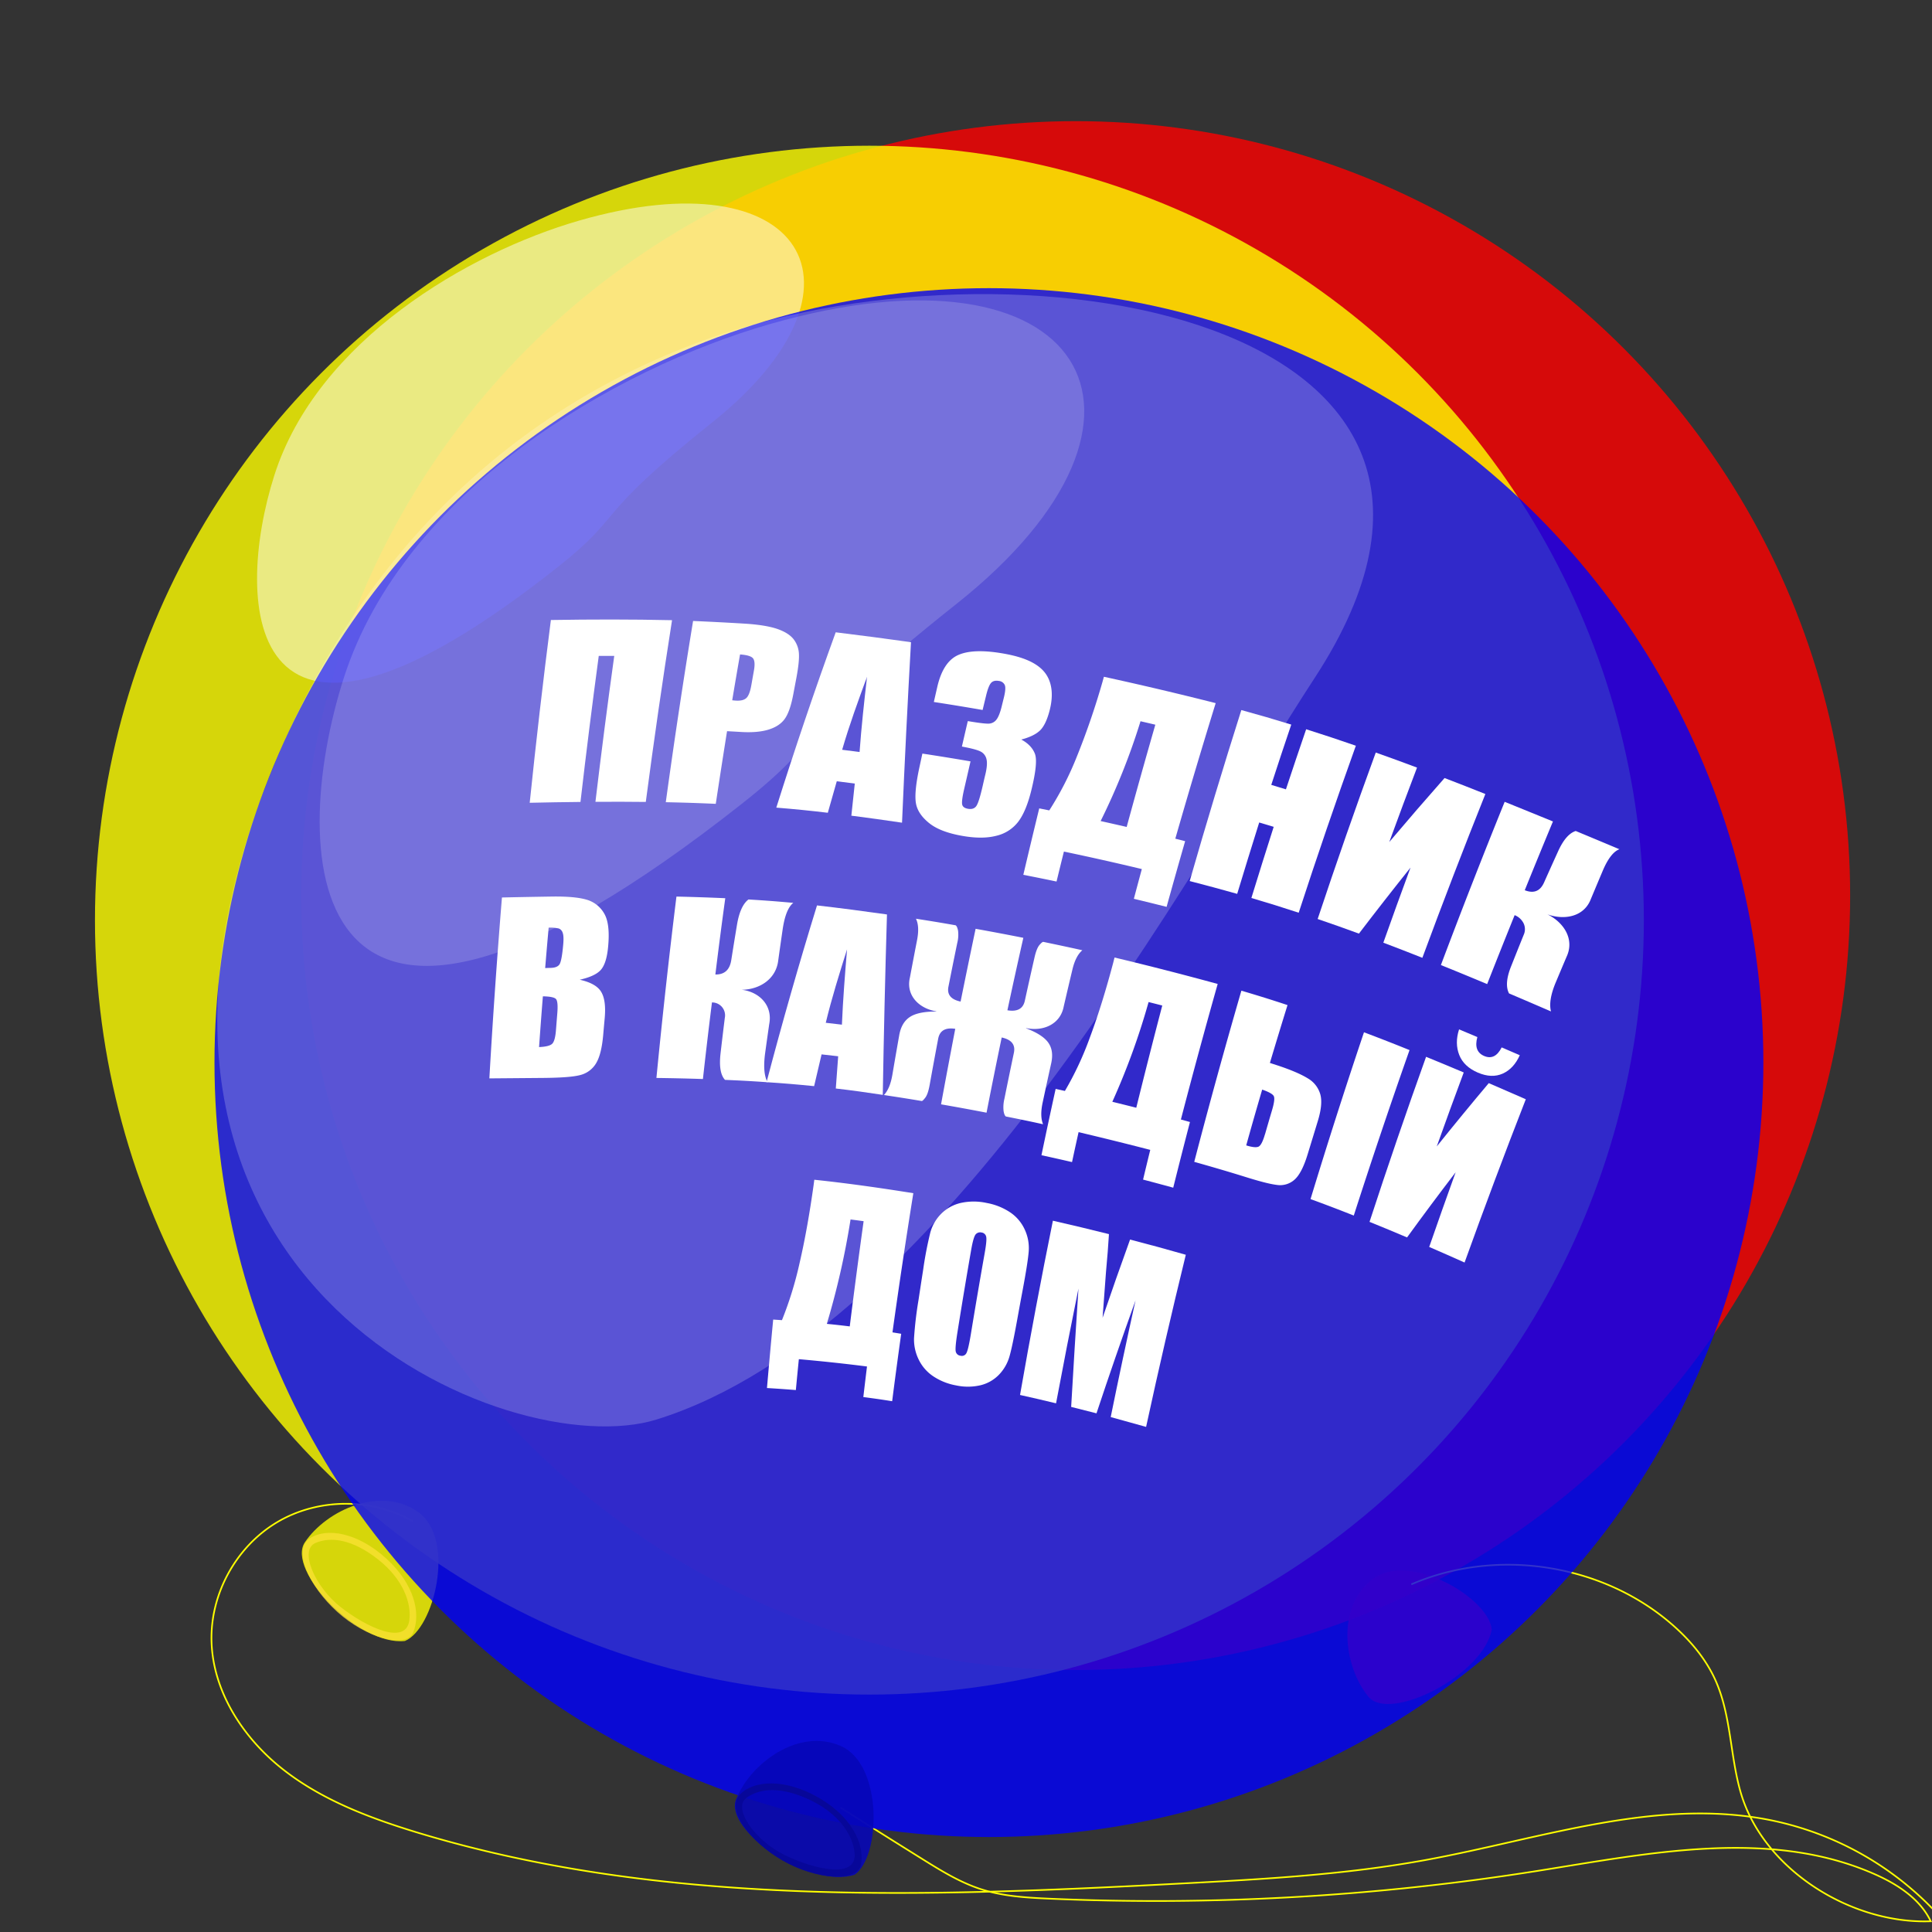 <svg xmlns="http://www.w3.org/2000/svg" viewBox="0 0 1180 1180"><rect x="0" y="0" width="1180" height="1180" fill="#333333" stroke="none"/><defs><style>.cls-1{opacity:0.8;}.cls-2{fill:red;}.cls-3{fill:#ff0;}.cls-4{fill:#f9e132;}.cls-11,.cls-12,.cls-13,.cls-5{fill:#fff;}.cls-5{opacity:0.49;}.cls-6{fill:none;stroke:#ff0;stroke-miterlimit:10;}.cls-7{fill:#0000fc;}.cls-8{opacity:0.89;}.cls-9{fill:#0606b7;}.cls-10{fill:#070799;}.cls-11{opacity:0.2;}.cls-12{opacity:0.17;}</style></defs><g id="Слой_2" data-name="Слой 2"><g class="cls-1"><circle class="cls-2" cx="657" cy="547" r="473"/></g><g class="cls-1"><circle class="cls-3" cx="531" cy="562" r="473"/></g><g class="cls-1"><path class="cls-2" d="M838.43,964.38c-22.49,16.89-17.87,53.31-2.69,71.86,12.94,15.83,70.15-13,75.38-41C909.28,975.91,860.92,947.49,838.43,964.38Z"/></g><g class="cls-1"><path class="cls-3" d="M255.72,923.75c-22.69-16.63-56.2-1.63-69.55,18.28-11.39,17,32.82,63.34,61.12,60.24C265.25,994.89,278.41,940.37,255.72,923.75Z"/></g><g class="cls-1"><path class="cls-4" d="M235.75,951.74c-17.46-15.81-36.22-18.88-46.47-12.23-10.78,7-.71,29.23,16.75,45s42.16,23,46.47,12.23C257,985.43,253.21,967.56,235.75,951.74ZM208,981.5c-15.63-12.28-25.48-34.7-15.34-39.09,9.38-4.06,22.57-2.3,38.21,10s20.47,27,19.14,37.16C247.94,1005.36,223.65,993.78,208,981.5Z"/></g><path class="cls-5" d="M167.56,290.31c26.29-82.41,118.73-136.09,186-155.53,137.13-39.65,185.25,40.32,81.54,123.13-74.5,59.48-52.71,55.29-93.7,87.85C148.25,499.13,142.53,368.8,167.56,290.31Z"/><path class="cls-6" d="M862,967.67c51.35-22.28,115-12.92,157.72,23.21,11.56,9.77,21.77,21.49,28,35.3,9.61,21.41,8.91,46,15.41,68.49,13.53,46.94,67.3,80.66,116.11,78.77-6.63-13.8-20.45-22.68-34.45-28.85-63.76-28.06-137-12.81-205.85-1.89a1487.93,1487.93,0,0,1-298.17,16.94c-14-.62-28.21-1.46-41.56-5.77-12.79-4.12-24.35-11.26-35.75-18.36q-25.14-15.67-50.17-31.53"/><path class="cls-6" d="M252.19,929.19c-25.13-14.5-58.08-14.28-83,.57s-40.81,43.72-40,72.72c.86,30.47,19,58.54,42.82,77.54s53,30.09,82.12,39c150.69,45.88,311.69,39.58,469,31.28,49.49-2.61,99.12-5.39,147.87-14.32,70.43-12.91,141.68-38.64,211.78-24a190.72,190.72,0,0,1,100.66,57.1"/></g><g id="Слой_1" data-name="Слой 1"><g class="cls-1"><circle class="cls-7" cx="604" cy="649" r="473"/></g><g class="cls-8"><path class="cls-9" d="M513.69,1066.46C488,1055,458.41,1076.73,449.55,1099,442,1118,495,1154,522,1145,538,1134,539.37,1077.93,513.69,1066.46Z"/></g><path class="cls-10" d="M500.07,1098c-20.4-11.78-39.38-10.82-48-2.15-9.07,9.11,5.46,28.72,25.87,40.5s46.06,13.61,48,2.15C528,1126.49,520.47,1109.82,500.07,1098ZM479.24,1133c-17.88-8.71-32.22-28.55-23.24-35,8.31-6,21.58-7,39.45,1.71s25.72,22.1,26.55,32.29C523.29,1147.88,497.11,1141.69,479.24,1133Z"/><path class="cls-11" d="M160,486c48.24-128.78,135.46-227.13,264-276,192-73,524-18,379,204C725.93,532,576.68,812.34,401,867,311,895,48,785,160,486Z"/><path class="cls-12" d="M210,414c36.75-114.45,166-189,260-216,191.72-55.07,259,56,114,171-104.16,82.61-73.69,76.79-131,122C183,704,175,523,210,414Z"/><path class="cls-13" d="M394.43,489.79q-15.37-.18-30.76-.06,5.31-44.62,11.49-89.12c-3.78,0-5.68,0-9.46,0q-6,44.55-11.17,89.19-15.48.15-31,.51,5.78-55.9,12.93-111.63c24.7-.41,49.35-.44,74,.11Q401.74,434.2,394.43,489.79Z"/><path class="cls-13" d="M423.31,379.27q16.13.69,32.22,1.67c8.72.59,15.3,1.76,19.75,3.38s7.62,3.72,9.53,6.24a15.77,15.77,0,0,1,3.15,8.77c.2,3.33-.36,8.4-1.65,15.21-.72,3.79-1.08,5.68-1.79,9.47q-1.95,10.44-5.18,15c-2.16,3.05-5.49,5.24-10,6.62s-10.15,1.84-16.94,1.42c-3.33-.2-5-.29-8.34-.47q-3.54,22.17-6.89,44.38-15.24-.7-30.53-1Q414.25,434.51,423.31,379.27ZM452,399.71q-2.46,14-4.79,28c.88.1,1.65.17,2.29.2,2.88.17,5-.34,6.33-1.56s2.36-3.85,3.07-7.92c.63-3.6.95-5.4,1.59-9s.45-6.23-.66-7.45S456.08,400,452,399.71Z"/><path class="cls-13" d="M556.4,392.24q-3.1,55.11-5.47,110.23-15.45-2.3-30.95-4.28c.82-7.85,1.24-11.78,2.09-19.63-4.38-.57-6.57-.84-11-1.38-2.22,7.69-3.31,11.53-5.47,19.23-10.46-1.26-21-2.3-31.46-3.14q17-53.94,36.28-107.08Q533.45,389,556.4,392.24ZM525,459.3c1.11-15.37,2.8-30.68,4.56-46-5.42,14.76-10.83,29.53-15.2,44.64C518.66,458.48,520.79,458.75,525,459.3Z"/><path class="cls-13" d="M623.77,451.69q6.18,3.31,8.28,8.59c1.4,3.51.65,11-2.14,22.37q-3.12,12.71-7.91,19.11a23.51,23.51,0,0,1-13.3,8.66c-5.68,1.51-12.5,1.55-20.52.18-9.11-1.55-16-4.13-20.6-7.81s-7.35-7.7-8.14-12.09-.12-11.71,2.08-21.94c.73-3.4,1.1-5.1,1.84-8.5q14.71,2.24,29.4,4.76c-1.6,7-2.39,10.44-4,17.4q-1.56,6.94-1.08,9c.32,1.36,1.51,2.21,3.56,2.57,2.24.38,3.91-.15,5-1.61s2.38-5.54,3.92-12.24c.69-3,1-4.44,1.72-7.39q1.44-6.15.59-9.25a6.88,6.88,0,0,0-3.63-4.53c-1.85-.94-5.63-1.95-11.34-3,1.42-6.23,2.15-9.33,3.6-15.55,7,1.18,11.45,1.71,13.22,1.52a6.12,6.12,0,0,0,4.36-2.54c1.13-1.49,2.11-4,3-7.45.58-2.37.87-3.56,1.46-5.93.92-3.74,1.11-6.28.54-7.62a4.37,4.37,0,0,0-3.59-2.5c-2.07-.37-3.65,0-4.72,1.13s-2.11,3.73-3.1,7.82c-.85,3.51-1.28,5.27-2.12,8.78q-14.86-2.58-29.79-4.88c.83-3.66,1.25-5.5,2.09-9.16q3.52-15.37,12.75-19.51c6.14-2.75,15.09-3,26.48-1.12,9.42,1.57,21.61,4.59,27.2,12.84,3.83,5.66,4.48,13.29,2.2,22.09q-2.31,8.91-6,12.36T623.77,451.69Z"/><path class="cls-13" d="M712.52,553.88c-8-2-12-3-20-4.92,1.93-7.26,2.9-10.9,4.87-18.16-15.81-3.81-31.68-7.34-47.59-10.69-1.82,7.32-2.72,11-4.5,18.3-8.1-1.69-12.16-2.51-20.29-4.1q4.78-20.31,9.72-40.58l6.13,1.23a192.06,192.06,0,0,0,16.77-32.68,463.22,463.22,0,0,0,15.71-45.73c.35-1.28.53-1.92.89-3.2q34.29,7.48,68.27,16.1-12.75,41.26-24.66,82.79c2.41.6,3.62.9,6,1.52Q718.08,533.8,712.52,553.88Zm-24.39-48.8q8.52-31.29,17.5-62.46c-3.62-.85-5.43-1.28-9.06-2.11l-.22.78a410.27,410.27,0,0,1-24.12,60.18C678.6,502.89,681.78,503.61,688.13,505.08Z"/><path class="cls-13" d="M828.11,455.46q-18.21,50.75-34.91,102-14.37-4.74-28.9-9Q771,526.67,777.93,505c-3.54-1.08-5.31-1.61-8.85-2.65q-6.84,21.77-13.45,43.59-14.45-4.08-29-7.82,15.06-52.44,31.54-104.44,15.32,4.17,30.49,8.87-6.23,18.38-12.21,36.82c3.58,1.07,5.37,1.62,8.95,2.73q6.08-18.39,12.36-36.7Q813,450.21,828.11,455.46Z"/><path class="cls-13" d="M868.73,585c-9.51-3.76-14.28-5.62-23.84-9.24q8.15-23,16.6-45.86-16,20-31.5,40.32c-10.06-3.68-15.11-5.47-25.21-8.92q17-51.11,35.49-101.67c10.11,3.59,15.15,5.43,25.2,9.19q-8.64,22.67-16.94,45.44,16.66-19.71,33.75-39.06c10,3.85,15,5.81,24.93,9.76Q887.29,534.75,868.73,585Z"/><path class="cls-13" d="M919,489.72q14.78,6,29.49,12-8.71,20.94-17.22,42c5.46,2.13,9.35.61,11.72-4.58,3.42-7.66,5.14-11.48,8.61-19.12,3.18-7.06,6.8-11.22,10.8-12.48q13.35,5.55,26.69,11.15C985.48,520,982,524.45,978.83,532c-2.88,6.81-4.31,10.22-7.15,17-4.19,11.13-16.39,13.09-26.54,9.46,9.81,4.81,16.74,15.07,11.67,25.9-2.68,6.3-4,9.45-6.65,15.75-3.12,7.49-4,13.38-2.86,17.64-10.19-4.4-15.32-6.61-25.63-11-2-3.78-1.64-9.25,1.21-16.42,3.08-7.76,4.63-11.64,7.76-19.39a8.32,8.32,0,0,0-.08-7,10.31,10.31,0,0,0-5.47-5q-8.49,21-16.78,42.11-14.09-5.91-28.26-11.63Q898.88,539.38,919,489.72Z"/><path class="cls-13" d="M306.57,548.15q15.12-.33,30.24-.56c9.52-.15,16.63.49,21.36,1.87A18.11,18.11,0,0,1,369.06,558c2.52,4.31,3.27,11.27,2.3,20.86q-1,9.74-4.46,13.58t-12.82,5.95q10,2.19,13.12,7.44c2.09,3.49,2.78,8.85,2.13,16.06-.38,4.11-.56,6.17-.92,10.28q-1,11.24-4,16.64a15.62,15.62,0,0,1-8.76,7.42c-3.83,1.34-11.51,2-23.14,2.13l-33.62.28Q302.07,603.35,306.57,548.15Zm25,60.37q-1.23,15.48-2.33,31c4.12-.18,6.78-.84,8-2s2-4,2.33-8.43c.32-4.13.49-6.2.82-10.33q.57-7.11-.84-8.61T331.61,608.52Zm3.53-41.93c-.89,9.88-1.31,14.81-2.13,24.68,1.27-.07,2.26-.1,3-.11,2.92,0,4.83-.76,5.75-2.16s1.67-5.39,2.26-12q.48-5.21-.32-7.29a4,4,0,0,0-2.35-2.61A23.1,23.1,0,0,0,335.14,566.59Z"/><path class="cls-13" d="M413.15,547.6q14.91.33,29.82,1-3.2,23.28-6.05,46.59c5.5.09,8.72-2.76,9.68-8.6,1.36-8.59,2.06-12.88,3.48-21.46,1.28-7.92,3.65-13.18,7.06-15.76,11,.67,16.44,1.08,27.39,2.07q-4.65,3.62-6.5,16.12c-1.09,7.52-1.63,11.28-2.68,18.8-1.24,11.58-11.31,18-22.3,18.16,10.84,1.31,19,9.67,16.76,21-1,7-1.5,10.48-2.46,17.47-1.14,8.31-.63,14.31,1.46,18-10.4-.71-15.6-1-26-1.44-2.72-2.91-3.64-8.32-2.71-16.27,1-8.61,1.52-12.91,2.58-21.52a7.89,7.89,0,0,0-7.84-9.5q-2.93,23.37-5.52,46.77-14.19-.48-28.4-.65Q406.31,602.91,413.15,547.6Z"/><path class="cls-13" d="M541.73,558.52q-1.65,55.1-2.56,110.19c-9.53-1.46-19.11-2.79-28.69-3.89.57-7.88.86-11.82,1.45-19.69-4.06-.48-6.08-.71-10.14-1.15-1.85,7.75-2.76,11.63-4.55,19.4q-14.5-1.49-29.06-2.42Q482.46,606.63,499,553C513.26,554.62,527.5,556.51,541.73,558.52Zm-27.52,67.31c.65-15.37,1.86-30.69,3.14-46-4.69,14.84-9.35,29.71-13,44.85C508.3,625.11,510.27,625.34,514.21,625.83Z"/><path class="cls-13" d="M583.44,628.37q-9-1.38-10.42,6-2.67,14.11-5.21,28.24c-.68,3.76-1.56,6.36-2.66,7.79s-1.83,2.12-2.19,2.06c-9.21-1.53-13.83-2.26-23.09-3.65,2.48-2.58,4.19-6.71,5.16-12.38,1.65-9.69,2.49-14.53,4.2-24.21q1.37-7.71,6.49-11.08c3.41-2.24,8.79-3.37,16.12-3.32l0-.14c-10.34-1.64-18.71-9.6-16.09-20.66,1.71-9.12,2.58-13.67,4.35-22.78q1.64-8.44-.67-13.11c9.71,1.51,14.55,2.31,24.21,4,.65.38,1.14,1.47,1.5,3.24a20,20,0,0,1-.47,7.5c-2.19,10.67-3.27,16-5.38,26.68-1,4.9,1.51,7.94,7.41,9.17q4.49-22.25,9.17-44.44,14.61,2.61,29.15,5.51-5,22.11-9.73,44.26c6,1,9.56-.91,10.63-5.78,2.33-10.61,3.52-15.91,5.93-26.51.84-3.68,1.85-6.21,3-7.57s2-2,2.39-1.92c9.56,2,14.32,3,23.82,5.11-2.72,2.29-4.74,6.22-6.06,11.76-2.15,9-3.2,13.49-5.29,22.49-2.07,11.13-12.75,15.45-23,13.29l0,.14c6.77,2.57,11.29,5.53,13.59,8.82s2.86,7.47,1.74,12.55c-2.12,9.56-3.16,14.34-5.21,23.91-1.2,5.6-1.11,10,.24,13.31-9.06-2-13.6-2.91-22.71-4.74-.64-.44-1.11-1.57-1.41-3.37a21.85,21.85,0,0,1,.52-7.5q2.84-14.06,5.79-28.08c1-4.87-1.44-8-7.45-9.3q-4.78,22.93-9.26,45.93-13.87-2.68-27.79-5.1Q579,651.39,583.44,628.37Z"/><path class="cls-13" d="M716.57,725.4c-7.35-2-11-3-18.42-4.94,1.73-7.27,2.61-10.9,4.39-18.15q-21.84-5.65-43.78-10.83c-1.63,7.31-2.43,11-4,18.28-7.45-1.72-11.18-2.56-18.67-4.19q4.21-20.28,8.67-40.51l5.65,1.25a196.16,196.16,0,0,0,15.24-32.62c5.57-14.91,10.14-30.18,14.26-45.67.32-1.28.48-1.92.81-3.2q31.65,7.57,63,16.15-11.67,41.28-22.47,82.79l5.54,1.53Q721.57,705.32,716.57,725.4ZM694,676.57q7.71-31.27,15.87-62.43c-3.34-.86-5-1.28-8.36-2.12l-.21.78a432.33,432.33,0,0,1-21.93,60.13C685.19,674.36,688.12,675.08,694,676.57Z"/><path class="cls-13" d="M798.63,705.11q-3.5,11.45-8,15.41a13.19,13.19,0,0,1-10.84,3.18c-4.26-.52-10.78-2.24-19.57-5-10.22-3.18-20.51-6.18-30.82-9.08q13.68-52.47,28.79-104.54,14.16,4.14,28.18,8.8-5.48,17.64-10.76,35.33l4.26,1.38c8.51,2.79,14.78,5.51,18.83,8a16.5,16.5,0,0,1,7.72,9.87c1.1,4.08.52,9.65-1.69,16.72C802.3,693.16,801.07,697.14,798.63,705.11Zm-26-12.35c1.73-6,2.6-9,4.36-14.93q1.9-6.51,1-8.34c-.61-1.23-3-2.59-7.09-4q-5,17-9.75,34.07c3.4,1.06,5.83,1.36,7.29.87S771.27,697.36,772.6,692.76Zm54.24,49.67q-13.14-5.22-26.44-10.07Q816,681.18,833.07,630.49q14,5.26,27.82,10.87Q843.16,691.66,826.84,742.43Z"/><path class="cls-13" d="M894.51,771.11c-8.6-3.84-12.92-5.75-21.6-9.52q7.92-22.85,16.14-45.6-15.1,19.69-29.67,39.79c-9.13-3.87-13.72-5.78-22.92-9.51Q853,695.62,871,645.46c9.22,3.77,13.81,5.69,23,9.56q-8.4,22.53-16.47,45.17,15.64-19.5,31.76-38.65c9.09,3.92,13.62,5.89,22.62,9.84Q912.55,721,894.51,771.11Zm22.66-131.39c4.44,1.9,6.65,2.85,11.06,4.77q-3.66,8.18-10.39,11.22c-4.48,2-9.53,1.84-15.19-.58s-9.51-6-11.39-10.78-1.93-10-.11-15.64c4.48,1.86,6.71,2.8,11.17,4.69q-2.42,8.76,4.18,11.57T917.17,639.72Z"/><path class="cls-13" d="M544.9,855.81c-7-1.11-10.56-1.61-17.61-2.54.88-7.47,1.33-11.2,2.24-18.67q-20.78-2.64-41.62-4.46c-.75,7.54-1.12,11.31-1.83,18.86-7.05-.56-10.57-.8-17.64-1.24q1.81-20.91,3.8-41.81l5.35.36a222,222,0,0,0,10.76-34.85c3.63-15.68,6.31-31.58,8.57-47.61.17-1.32.26-2,.43-3.3,20.27,2.12,40.36,5,60.48,8.21q-6.8,42.45-12.74,85l5.33.87Q547.53,835.23,544.9,855.81ZM519,810.12q4-32.16,8.47-64.26c-3.21-.44-4.81-.65-8-1.05,0,.32-.07.48-.11.81A484.73,484.73,0,0,1,505,808.56C510.61,809.13,513.4,809.44,519,810.12Z"/><path class="cls-13" d="M621.33,805.72c-1.94,10.71-3.5,18.25-4.74,22.61a26.49,26.49,0,0,1-6.45,11.29,23.27,23.27,0,0,1-11.28,6.44,34.09,34.09,0,0,1-15,.08,36.74,36.74,0,0,1-13.75-5.48,25.74,25.74,0,0,1-9-10.28,27.76,27.76,0,0,1-2.85-13.08A229.58,229.58,0,0,1,561,794c1.11-7.35,1.67-11,2.82-18.37a225.93,225.93,0,0,1,4.37-22.79,25.92,25.92,0,0,1,6.63-11.48,24.71,24.71,0,0,1,11.93-6.63,36.75,36.75,0,0,1,15.89,0A37.88,37.88,0,0,1,617,740.48a25.35,25.35,0,0,1,8.94,10.63,26.66,26.66,0,0,1,2.36,13.19c-.34,4.49-1.57,12.22-3.61,23.19C623.32,794.78,622.65,798.43,621.33,805.72ZM601.44,765.2c.88-5,1.2-8.21.92-9.7a3.28,3.28,0,0,0-2.88-2.73,3.59,3.59,0,0,0-3.5,1.06c-.94,1-1.9,4.23-2.85,9.73q-4.35,25-8.33,50c-1,6.22-1.35,10.1-1.11,11.65a3.28,3.28,0,0,0,2.93,2.81,3.12,3.12,0,0,0,3.76-1.85c.76-1.58,1.64-5.52,2.67-11.82Q597.09,789.74,601.44,765.2Z"/><path class="cls-13" d="M724.25,766.37Q711.43,818.78,700,871.5c-8.62-2.44-12.94-3.63-21.62-6q7.27-35.71,15.17-71.29-12.36,34.37-23.85,69c-6.17-1.6-9.27-2.39-15.47-3.92q2.07-36.15,4.46-72.26Q651.58,822,645,857.1c-8.77-2.11-13.17-3.13-22-5.1q9.32-53.36,20.07-106.43,17.16,3.9,34.24,8.19-.58,9.91-1.82,23.26c-.85,11.14-1.26,16.7-2.07,27.84q8.17-24,16.79-47.79Q707.32,761.51,724.25,766.37Z"/></g></svg>